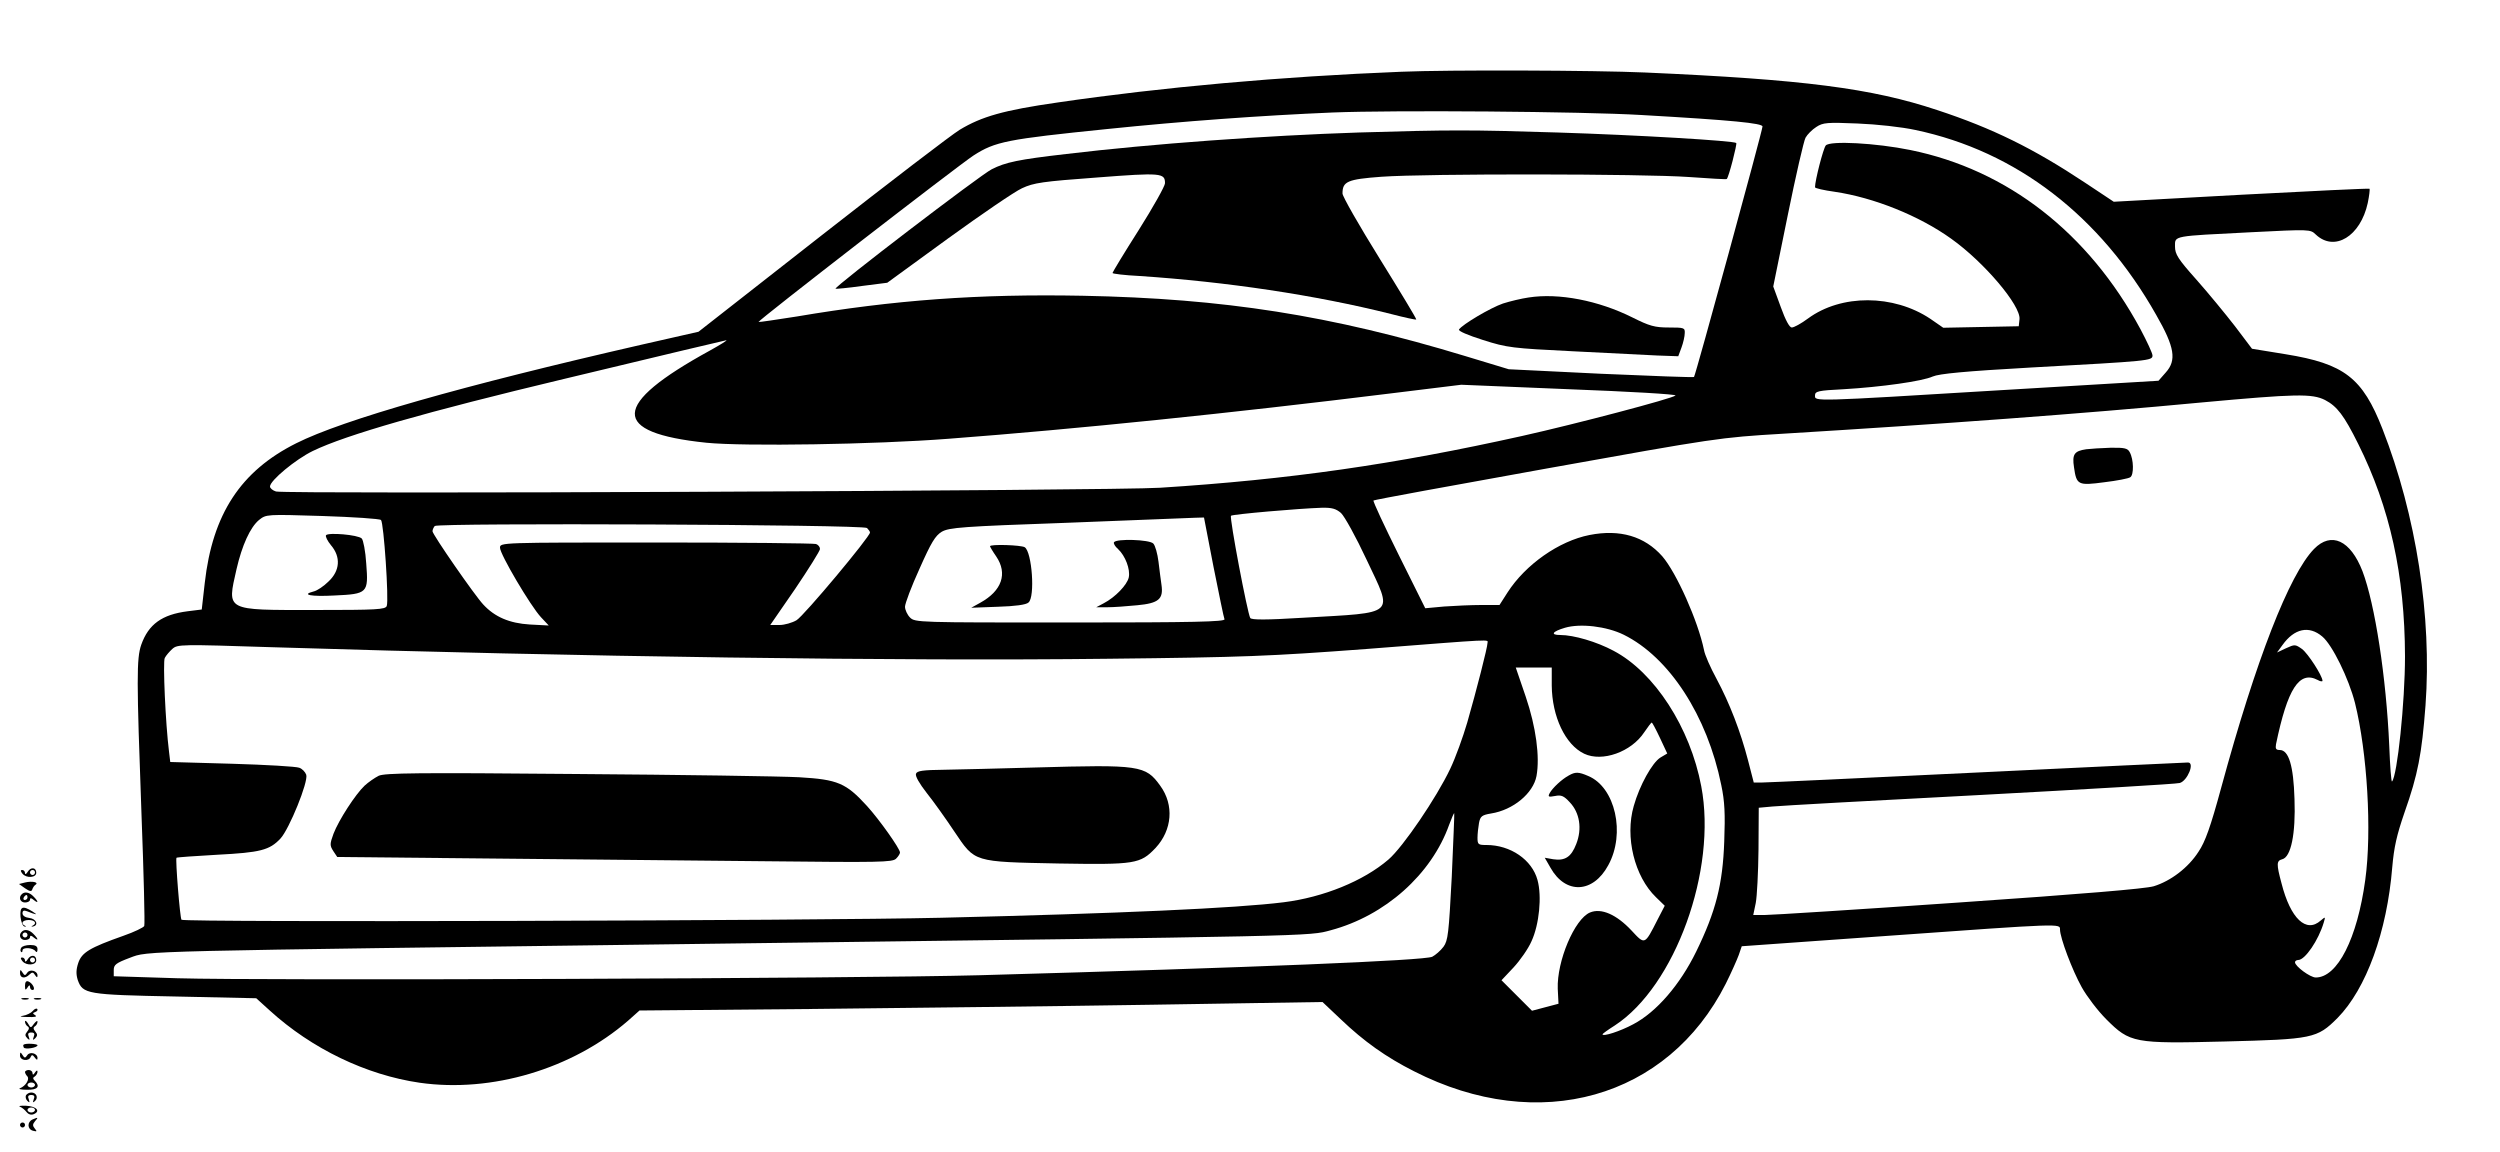 <?xml version="1.0" standalone="no"?>
<!DOCTYPE svg PUBLIC "-//W3C//DTD SVG 20010904//EN"
 "http://www.w3.org/TR/2001/REC-SVG-20010904/DTD/svg10.dtd">
<svg version="1.0" xmlns="http://www.w3.org/2000/svg"
 width="1000pt" height="461pt" viewBox="0 0 1000 461"
 preserveAspectRatio="xMidYMid meet">

<g transform="translate(0,461) scale(0.1,-0.1)"
fill="#000000" stroke="none">
<path d="M5605 4323 c-479 -19 -960 -62 -1375 -123 -216 -31 -303 -56 -391
-109 -33 -20 -281 -210 -552 -422 l-493 -386 -229 -52 c-716 -164 -1193 -300
-1380 -394 -222 -111 -335 -283 -366 -559 l-12 -106 -56 -7 c-103 -13 -157
-52 -186 -134 -19 -55 -19 -134 1 -679 9 -238 14 -439 11 -446 -3 -6 -40 -24
-83 -39 -136 -48 -167 -67 -181 -109 -9 -27 -9 -45 -2 -68 20 -56 36 -59 391
-66 l323 -7 54 -49 c168 -153 386 -258 600 -289 288 -41 610 55 833 248 l46
41 679 6 c373 4 987 11 1366 17 l687 11 73 -69 c93 -89 182 -152 293 -208 499
-255 1015 -109 1247 350 22 44 45 96 52 115 l12 35 589 42 c696 50 684 49 684
25 0 -33 49 -163 87 -231 20 -36 64 -94 98 -128 95 -95 111 -98 473 -89 353 9
370 12 452 94 115 117 198 345 219 603 7 81 18 129 49 219 54 153 69 233 84
428 26 354 -37 761 -172 1106 -80 205 -153 261 -387 299 l-135 22 -68 90 c-38
49 -107 133 -154 186 -74 83 -86 102 -86 133 0 44 -12 41 303 57 237 12 238
12 260 -9 75 -71 179 -7 208 126 6 29 9 55 7 57 -1 2 -232 -9 -513 -24 l-510
-28 -116 77 c-205 136 -369 217 -591 290 -262 87 -532 122 -1168 150 -200 9
-787 11 -975 3z m960 -173 c368 -21 485 -33 485 -46 0 -16 -268 -996 -274
-1002 -3 -2 -170 4 -373 13 l-368 18 -175 53 c-537 163 -964 230 -1530 241
-416 8 -754 -17 -1143 -83 -82 -13 -151 -23 -153 -22 -4 5 800 627 860 666 87
56 133 65 536 106 300 31 615 54 900 66 249 10 1001 4 1235 -10z m1097 -60
c403 -85 739 -343 963 -740 74 -129 82 -181 38 -230 l-29 -33 -635 -38 c-755
-46 -739 -45 -739 -21 0 17 12 20 113 25 153 9 316 32 358 51 25 11 127 21
394 36 473 26 485 27 485 48 0 9 -22 56 -48 105 -208 386 -532 638 -921 717
-137 28 -322 38 -338 18 -10 -12 -43 -140 -43 -167 0 -4 35 -12 78 -18 157
-23 339 -96 467 -188 132 -94 279 -268 273 -322 l-3 -28 -151 -3 -151 -3 -52
36 c-147 98 -356 99 -489 1 -27 -20 -56 -36 -65 -36 -9 0 -25 29 -44 82 l-30
82 58 285 c32 158 64 297 71 310 7 13 27 33 43 43 27 18 44 19 165 14 77 -3
177 -14 232 -26z m-4822 -882 c-396 -217 -401 -329 -14 -369 150 -15 672 -7
969 16 513 39 1126 102 1765 181 l285 35 433 -18 c237 -9 429 -20 424 -25 -12
-12 -395 -113 -614 -162 -512 -114 -930 -174 -1448 -207 -185 -12 -3492 -26
-3536 -15 -13 4 -24 13 -24 20 0 24 103 109 171 142 134 65 456 157 1004 288
176 42 392 94 480 115 88 21 165 39 170 40 6 0 -24 -18 -65 -41z m6460 -198
c48 -25 76 -61 133 -176 127 -255 186 -523 187 -849 0 -184 -31 -479 -52 -501
-3 -2 -8 62 -11 143 -12 273 -57 566 -107 698 -48 124 -125 160 -194 89 -99
-102 -232 -443 -371 -954 -43 -158 -64 -217 -91 -257 -41 -64 -111 -117 -179
-138 -34 -10 -284 -31 -779 -65 -401 -28 -751 -50 -777 -50 l-46 0 10 48 c5
26 10 122 11 214 l1 167 55 5 c30 3 404 24 830 46 426 23 786 44 799 48 31 9
61 82 33 82 -9 0 -388 -18 -842 -40 -454 -22 -841 -40 -860 -40 l-35 0 -23 89
c-30 115 -73 227 -126 326 -24 44 -47 96 -50 115 -24 116 -110 309 -167 375
-71 80 -169 109 -291 85 -122 -24 -256 -118 -328 -230 l-32 -50 -73 0 c-39 0
-106 -3 -148 -6 l-76 -7 -106 213 c-58 117 -104 215 -101 218 3 3 315 60 693
128 679 122 691 124 943 139 640 39 1200 80 1675 125 380 35 443 36 495 10z
m-3936 -452 c14 -13 60 -96 102 -186 107 -227 124 -211 -254 -233 -147 -9
-206 -9 -211 -1 -11 18 -84 402 -77 409 6 6 270 29 363 32 41 1 57 -4 77 -21z
m-3840 -28 c11 -11 32 -320 23 -344 -6 -14 -37 -16 -292 -16 -356 0 -347 -5
-309 163 22 96 55 168 90 197 29 23 29 23 254 16 123 -4 229 -11 234 -16z
m3330 -187 c22 -109 41 -204 44 -210 3 -10 -124 -13 -617 -13 -608 0 -621 0
-641 20 -11 11 -20 31 -20 43 0 13 26 82 58 152 47 106 63 132 89 148 30 17
79 21 505 36 260 10 489 19 508 20 l36 1 38 -197z m-1386 155 c6 -6 12 -14 12
-18 0 -17 -264 -333 -294 -351 -17 -10 -48 -19 -68 -19 l-37 0 100 145 c54 80
99 152 99 159 0 8 -7 17 -16 20 -9 3 -297 6 -640 6 -624 0 -624 0 -624 -21 0
-26 122 -233 164 -278 l31 -33 -76 4 c-81 5 -140 30 -186 80 -34 36 -203 280
-203 293 0 6 4 15 9 21 14 13 1712 6 1729 -8z m3027 -427 c182 -90 334 -324
390 -601 14 -66 16 -116 12 -225 -6 -173 -34 -281 -112 -441 -65 -133 -159
-242 -252 -291 -52 -28 -123 -51 -123 -40 0 2 22 18 49 35 241 157 410 622
346 957 -44 234 -187 456 -351 542 -67 36 -159 63 -213 63 -41 0 -32 14 19 29
61 18 166 6 235 -28z m2794 -7 c40 -33 106 -168 131 -266 49 -198 68 -512 41
-708 -32 -234 -111 -390 -198 -390 -22 0 -83 45 -83 61 0 5 6 9 13 9 27 0 81
79 102 150 7 24 7 24 -12 8 -58 -52 -121 7 -157 149 -21 78 -20 90 3 96 35 9
54 101 49 241 -4 133 -23 196 -59 196 -15 0 -18 5 -15 23 46 222 93 296 167
257 10 -6 19 -7 19 -3 -1 21 -58 109 -82 127 -27 19 -29 19 -64 3 l-36 -17 22
30 c47 66 106 79 159 34z m-3339 -26 c0 -17 -44 -189 -81 -318 -17 -58 -47
-141 -68 -185 -55 -116 -189 -313 -247 -363 -100 -86 -260 -151 -419 -171
-191 -24 -660 -45 -1370 -62 -501 -12 -3029 -19 -3039 -8 -6 6 -25 242 -20
248 2 2 75 7 163 12 172 9 209 18 253 65 35 38 112 227 103 255 -4 11 -16 24
-28 28 -12 5 -133 12 -269 16 l-247 7 -5 42 c-14 111 -25 359 -17 374 5 10 19
26 30 36 21 19 32 19 404 7 1224 -38 2509 -56 3342 -46 543 6 641 10 1030 39
526 41 485 39 485 24z m257 -170 c1 -124 54 -237 130 -273 72 -34 188 7 240
86 14 21 28 39 30 39 2 0 17 -28 33 -62 l29 -62 -27 -16 c-33 -20 -84 -112
-107 -194 -36 -124 3 -282 89 -365 l35 -34 -29 -56 c-52 -102 -50 -101 -104
-43 -60 64 -121 91 -166 72 -62 -26 -133 -195 -129 -305 l3 -60 -53 -14 -53
-14 -61 61 -61 61 48 51 c26 28 59 75 72 105 31 67 42 180 24 245 -22 81 -108
140 -204 140 -33 0 -36 2 -36 29 0 16 3 42 6 59 5 27 12 32 48 38 89 14 169
81 182 150 14 77 -2 196 -43 317 l-40 117 72 0 72 0 0 -72z m-400 -766 c-12
-227 -15 -254 -33 -279 -12 -16 -32 -33 -45 -40 -32 -15 -708 -43 -1814 -74
-478 -13 -2873 -22 -3205 -12 l-255 8 0 25 c0 21 9 28 65 49 75 28 1 26 2325
56 2437 31 2390 30 2478 54 217 58 403 223 474 423 10 26 18 46 20 45 1 -2 -4
-116 -10 -255z"/>
<path d="M5435 4080 c-368 -12 -828 -45 -1170 -86 -192 -22 -243 -33 -298 -61
-46 -23 -632 -471 -625 -478 2 -1 49 3 105 11 l102 13 243 177 c134 97 267
188 296 201 47 22 82 27 300 43 258 20 272 18 272 -23 0 -11 -47 -95 -105
-187 -58 -91 -105 -169 -105 -172 0 -3 48 -9 108 -12 347 -23 704 -76 1006
-152 54 -14 100 -24 101 -22 2 2 -64 111 -146 243 -82 132 -149 249 -149 261
0 48 19 57 156 67 181 13 1048 12 1229 -1 82 -6 151 -10 152 -8 8 7 42 140 38
144 -9 9 -396 32 -715 42 -351 11 -429 11 -795 0z"/>
<path d="M6114 3420 c-28 -4 -74 -15 -102 -24 -50 -17 -163 -84 -176 -104 -4
-6 36 -23 96 -42 97 -31 118 -33 358 -45 140 -7 293 -15 339 -17 l84 -3 13 35
c7 19 13 45 13 58 1 21 -3 22 -64 22 -56 0 -77 6 -145 40 -136 68 -295 99
-416 80z"/>
<path d="M8345 2813 c-48 -7 -57 -20 -49 -72 10 -71 16 -74 121 -60 50 6 97
15 104 20 15 9 14 71 -2 100 -8 16 -21 19 -77 18 -37 -1 -80 -4 -97 -6z"/>
<path d="M1304 2469 c-3 -5 6 -23 20 -40 40 -47 36 -102 -10 -145 -19 -19 -46
-37 -60 -40 -51 -13 -10 -21 83 -16 134 6 137 10 128 127 -3 50 -12 95 -18
101 -15 15 -135 25 -143 13z"/>
<path d="M4456 2441 c-3 -4 4 -17 16 -27 29 -27 50 -81 43 -114 -7 -30 -54
-79 -100 -103 l-30 -16 45 0 c25 0 78 4 119 8 86 8 105 25 97 81 -3 19 -8 61
-12 93 -4 32 -13 65 -21 73 -16 16 -148 20 -157 5z"/>
<path d="M3960 2425 c0 -2 11 -21 25 -41 46 -68 23 -137 -64 -185 l-36 -20
107 4 c68 2 113 8 122 17 27 22 14 202 -15 221 -14 9 -139 13 -139 4z"/>
<path d="M4140 1540 c-140 -4 -304 -8 -363 -9 -85 -1 -109 -4 -113 -16 -4 -9
14 -40 43 -77 28 -35 77 -104 111 -155 83 -123 73 -120 417 -127 306 -5 326
-2 387 62 67 72 75 172 19 249 -59 82 -81 85 -501 73z"/>
<path d="M1515 1507 c-16 -8 -42 -26 -57 -40 -36 -34 -103 -137 -124 -192 -15
-41 -15 -47 -1 -69 l16 -24 608 -6 c334 -3 834 -8 1109 -11 453 -5 503 -4 518
10 9 9 16 20 16 25 0 15 -82 131 -132 186 -84 92 -117 106 -271 115 -73 4
-474 10 -892 13 -639 6 -765 4 -790 -7z"/>
<path d="M6275 1508 c-28 -15 -65 -50 -76 -70 -8 -15 -6 -17 21 -12 25 5 35 1
59 -25 40 -42 50 -106 26 -167 -20 -52 -45 -68 -92 -61 l-34 6 23 -40 c60
-107 170 -103 231 10 70 127 28 312 -80 357 -39 17 -52 17 -78 2z"/>
<path d="M111 1123 c-6 -10 -11 -12 -11 -5 0 6 -5 12 -11 12 -8 0 -7 -5 1 -15
16 -19 55 -16 55 4 0 22 -22 24 -34 4z m29 -3 c0 -5 -4 -10 -10 -10 -5 0 -10
5 -10 10 0 6 5 10 10 10 6 0 10 -4 10 -10z"/>
<path d="M100 1080 l-24 -6 24 -17 c19 -13 26 -14 29 -5 2 7 8 16 13 19 15 10
-14 16 -42 9z"/>
<path d="M87 1033 c-14 -13 -6 -33 13 -33 11 0 20 5 20 11 0 8 5 8 15 -1 20
-16 19 -6 -1 14 -16 17 -36 21 -47 9z m23 -13 c0 -5 -5 -10 -11 -10 -5 0 -7 5
-4 10 3 6 8 10 11 10 2 0 4 -4 4 -10z"/>
<path d="M82 943 c2 -20 9 -38 16 -39 7 -1 8 0 2 3 -19 9 -10 23 15 23 25 0
34 -14 15 -23 -6 -3 -5 -4 2 -3 24 5 13 31 -14 34 -17 2 -28 9 -28 19 0 10 5
13 18 8 38 -15 46 -16 22 -1 -40 25 -51 20 -48 -21z"/>
<path d="M87 883 c-14 -13 -6 -33 13 -33 11 0 20 5 20 11 0 8 5 8 15 -1 20
-16 19 -6 -1 14 -16 17 -36 21 -47 9z m23 -13 c0 -5 -4 -10 -10 -10 -5 0 -10
5 -10 10 0 6 5 10 10 10 6 0 10 -4 10 -10z"/>
<path d="M85 819 c-4 -6 -4 -13 -1 -16 3 -4 6 -1 6 5 0 14 42 12 52 -3 5 -6 8
-3 8 8 0 12 -8 17 -29 17 -17 0 -33 -5 -36 -11z"/>
<path d="M111 773 c-6 -10 -11 -12 -11 -5 0 6 -5 12 -11 12 -8 0 -7 -5 1 -15
16 -19 55 -16 55 4 0 22 -22 24 -34 4z m29 -3 c0 -5 -4 -10 -10 -10 -5 0 -10
5 -10 10 0 6 5 10 10 10 6 0 10 -4 10 -10z"/>
<path d="M80 718 c0 -21 20 -24 38 -6 10 10 15 10 22 -2 7 -11 10 -11 10 -2 0
19 -31 27 -41 11 -8 -12 -11 -12 -19 1 -8 13 -10 12 -10 -2z"/>
<path d="M100 667 c0 -18 2 -19 10 -7 6 10 10 11 10 3 0 -7 4 -13 10 -13 14 0
1 27 -16 34 -9 4 -14 -2 -14 -17z"/>
<path d="M88 613 c6 -2 18 -2 25 0 6 3 1 5 -13 5 -14 0 -19 -2 -12 -5z"/>
<path d="M138 613 c6 -2 18 -2 25 0 6 3 1 5 -13 5 -14 0 -19 -2 -12 -5z"/>
<path d="M131 566 c-7 -8 -25 -17 -39 -19 -17 -2 -10 -5 18 -5 29 -1 40 1 31
7 -11 7 -11 9 0 13 8 3 11 8 8 12 -3 4 -12 0 -18 -8z"/>
<path d="M100 523 c0 -6 5 -15 10 -18 8 -5 7 -11 -1 -21 -10 -12 -9 -17 0 -27
10 -9 11 -8 6 6 -5 12 -2 17 10 17 12 0 15 -5 10 -17 -5 -14 -4 -15 6 -6 9 10
10 15 0 27 -8 10 -9 16 -1 21 5 3 10 11 10 18 0 6 -6 2 -14 -8 -13 -18 -13
-18 -24 1 -6 10 -12 14 -12 7z"/>
<path d="M94 431 c-2 -2 -1 -7 1 -11 5 -9 55 -1 55 9 0 6 -49 9 -56 2z"/>
<path d="M80 388 c0 -21 36 -25 43 -5 4 9 8 8 16 -3 8 -11 11 -11 11 -2 0 19
-31 27 -41 11 -8 -12 -11 -12 -19 1 -8 13 -10 12 -10 -2z"/>
<path d="M100 322 c0 -4 4 -12 9 -17 11 -11 -6 -39 -29 -48 -8 -3 4 -6 28 -6
43 -1 54 13 31 36 -8 8 -8 13 0 17 6 4 11 13 11 19 0 7 -4 6 -10 -3 -6 -10
-10 -11 -10 -2 0 6 -7 12 -15 12 -8 0 -15 -4 -15 -8z m40 -52 c0 -5 -7 -10
-15 -10 -8 0 -15 5 -15 10 0 6 7 10 15 10 8 0 15 -4 15 -10z"/>
<path d="M104 229 c-3 -6 -1 -16 5 -22 9 -9 11 -8 6 6 -5 12 -2 17 10 17 12 0
15 -5 10 -17 -5 -14 -3 -15 6 -6 13 13 4 33 -16 33 -8 0 -17 -5 -21 -11z"/>
<path d="M80 183 c8 -3 20 -13 26 -21 7 -9 18 -13 28 -9 30 12 12 32 -30 34
-21 1 -32 -1 -24 -4z m60 -13 c0 -5 -7 -10 -15 -10 -8 0 -15 5 -15 10 0 6 7
10 15 10 8 0 15 -4 15 -10z"/>
<path d="M130 132 c-22 -10 -21 -39 2 -45 16 -4 17 -3 7 9 -9 11 -9 17 1 29
14 16 13 17 -10 7z"/>
<path d="M80 110 c0 -5 5 -10 10 -10 6 0 10 5 10 10 0 6 -4 10 -10 10 -5 0
-10 -4 -10 -10z"/>
</g>
</svg>
